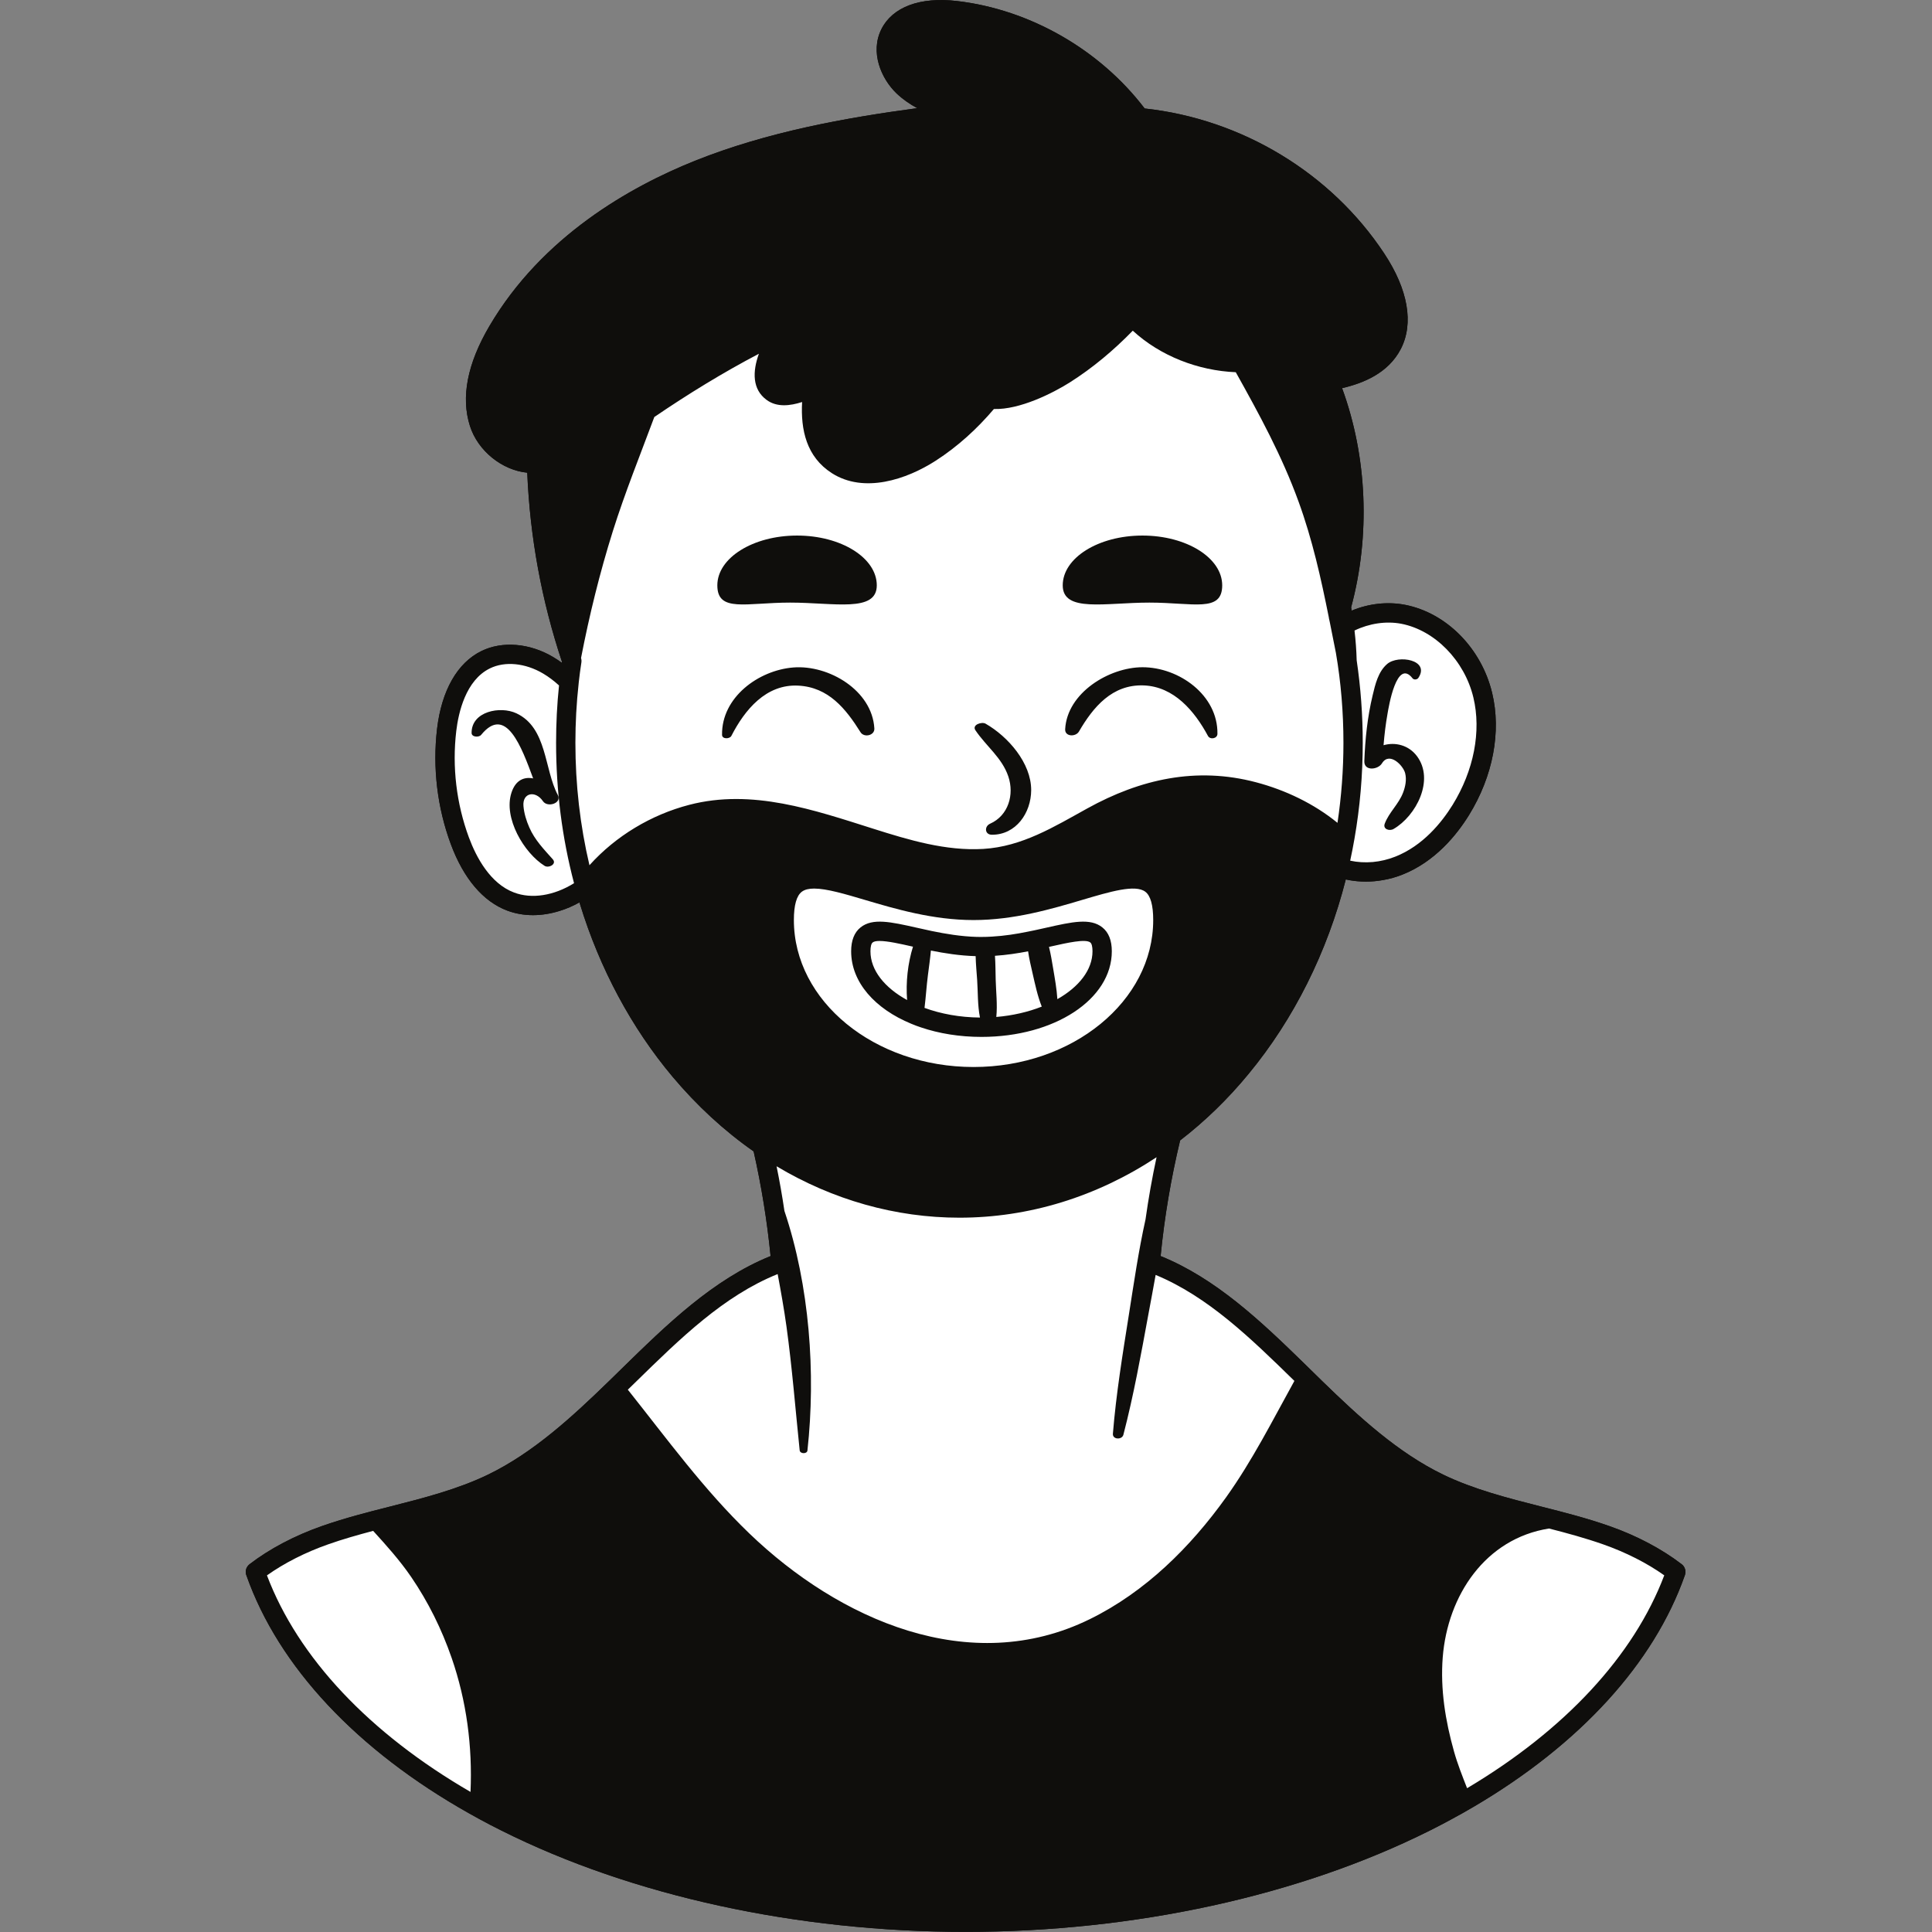 <?xml version="1.0" encoding="UTF-8"?>
<svg xmlns="http://www.w3.org/2000/svg" xmlns:xlink="http://www.w3.org/1999/xlink" width="810pt" height="810pt" viewBox="0 0 810 810" version="1.2">
<rect x="0" y="0" width="810" height="810" fill="#808080" stroke="none"/>
<defs>
<clipPath id="clip1">
  <path d="M 103.031 0.008 L 706.605 0.008 L 706.605 809.945 L 103.031 809.945 Z M 103.031 0.008 "/>
</clipPath>
</defs>
<g id="surface1">
<g clip-path="url(#clip1)" clip-rule="nonzero">
<path style=" stroke:none;fill-rule:nonzero;fill:rgb(5.879%,5.489%,4.709%);fill-opacity:1;" d="M 706.605 658.543 C 706.605 658.461 706.59 658.379 706.574 658.301 C 706.543 658.137 706.508 657.957 706.445 657.797 C 706.395 657.617 706.332 657.441 706.234 657.262 C 706.234 657.246 706.219 657.23 706.219 657.215 C 706.137 657.035 706.023 656.875 705.91 656.711 C 705.91 656.695 705.91 656.695 705.895 656.68 C 705.812 656.551 705.73 656.438 705.637 656.34 C 705.57 656.258 705.504 656.191 705.426 656.129 C 705.277 655.965 705.102 655.82 704.922 655.707 C 696.551 649.309 686.141 643.816 674.793 639.832 C 665.371 636.512 655.574 634.016 646.086 631.617 C 632.227 628.086 617.867 624.441 604.98 618.203 C 586.117 609.051 569.945 594.195 554.465 579.148 C 552.668 577.383 550.887 575.633 549.105 573.898 C 548.328 573.152 547.57 572.391 546.793 571.629 C 528.625 553.906 509.75 535.977 486.598 526.613 C 488.199 510.281 490.969 493.984 494.773 478.125 C 505.184 470.105 514.848 460.727 523.477 450.23 C 542.453 427.273 556.488 399.168 564.23 368.711 C 566.352 369.184 568.535 369.473 570.738 369.57 C 571.367 369.605 571.984 369.621 572.617 369.621 C 574.98 369.621 577.375 369.41 579.738 368.988 C 582.523 368.52 585.277 367.758 587.93 366.703 C 601.613 361.293 610.68 350.148 615.875 341.742 C 625.945 325.441 629.492 306.781 625.59 290.531 C 621.105 271.789 606.422 256.934 589.047 253.566 C 581.684 252.156 573.828 253.047 566.691 256.012 C 566.625 255.559 566.543 255.105 566.465 254.652 C 574.59 224.504 573.23 191.535 562.676 162.734 C 571.594 160.664 582.039 156.461 587.301 146.305 C 592.82 135.598 590.359 121.379 580.34 106.262 C 558.027 72.5 520.598 49.883 479.91 45.48 C 461.082 20.789 431.809 4.008 401.273 0.43 C 385.746 -1.402 374.188 2.906 369.523 12.238 C 364.699 21.875 369.41 32.926 375.84 39.113 C 378.492 41.637 381.457 43.664 384.547 45.348 C 354.676 49.367 321.875 55.211 291.438 67.383 C 264.309 78.234 227.301 99.066 205.164 136.75 C 195.918 152.492 193.188 166.57 197.023 178.594 C 200.371 189.105 210.59 197.172 221.051 198.18 C 222.184 225.168 227.07 251.816 235.602 277.441 C 235.57 277.574 235.555 277.719 235.539 277.863 C 234.324 276.988 233.109 276.18 231.863 275.434 C 222.051 269.617 210.539 268.664 201.828 272.957 C 191.742 277.898 185.152 289.465 183.242 305.551 C 181.332 321.812 183.309 338.531 189.004 353.906 C 194.348 368.324 202.527 377.961 212.645 381.77 C 216.047 383.051 219.703 383.68 223.461 383.68 C 227.102 383.68 230.848 383.082 234.551 381.93 C 237.387 381.074 240.199 379.859 242.938 378.336 C 243 378.578 243.086 378.82 243.168 379.062 C 251.406 405.988 264.746 430.887 281.918 451.348 C 292.117 463.496 303.566 474.059 315.965 482.727 C 319.223 497.145 321.617 511.887 323.074 526.609 C 298.934 536.379 279.441 555.445 260.57 573.898 L 258.145 576.281 C 257.25 577.156 256.328 578.047 255.418 578.938 C 239.879 594.051 223.637 609.004 204.695 618.203 C 191.805 624.441 177.465 628.086 163.586 631.617 C 161.148 632.234 158.699 632.863 156.219 633.496 C 154.266 634.016 152.305 634.535 150.344 635.066 C 145.164 636.492 139.984 638.051 134.902 639.832 C 123.465 643.848 112.992 649.371 104.605 655.82 C 104.43 655.965 104.254 656.129 104.09 656.305 C 103.973 656.418 103.859 656.551 103.785 656.695 C 103.766 656.711 103.766 656.711 103.766 656.727 C 103.391 657.23 103.164 657.812 103.082 658.41 C 103.02 658.719 103.02 659.043 103.051 659.367 C 103.051 659.594 103.082 659.82 103.164 660.047 C 103.184 660.145 103.215 660.258 103.266 660.371 C 103.277 660.422 103.297 660.484 103.328 660.535 C 116.812 698.797 149.699 733.805 196.629 760.242 C 199.496 761.863 202.43 763.453 205.391 765.008 C 207.039 765.863 208.711 766.707 210.391 767.551 C 265.078 794.879 334.148 809.945 404.836 809.945 C 475.539 809.945 544.594 794.879 599.301 767.551 C 602.328 766.027 605.324 764.488 608.254 762.883 C 611.59 761.102 614.824 759.273 618.016 757.391 C 662.344 731.293 693.398 697.387 706.383 660.453 C 706.398 660.422 706.398 660.387 706.414 660.355 C 706.445 660.258 706.48 660.18 706.496 660.082 C 706.641 659.562 706.672 659.043 706.609 658.543 "/>
<path style=" stroke:none;fill-rule:nonzero;fill:rgb(5.879%,5.489%,4.709%);fill-opacity:1;" d="M 216.496 299.055 C 209.73 295.879 197.648 298.242 197.719 307.285 C 197.719 309.098 200.812 309.227 201.715 308.109 C 212.176 295.23 218.766 313.488 223.523 326.352 C 219.754 325.605 216.156 327.016 214.43 332.344 C 210.977 342.891 219.672 357.617 228.348 363.027 C 230.031 364.062 233.547 362.312 231.766 360.273 C 228.027 356.062 224.219 352.188 221.926 346.926 C 220.691 344.137 219.723 341.012 219.465 337.98 C 218.957 332.297 224.508 331.273 227.641 335.91 C 229.531 338.711 235.695 336.766 233.867 333.316 C 228.09 322.43 229.469 305.145 216.496 299.055 Z M 300.746 245.418 C 300.746 256.934 312.809 252.641 331.266 252.641 C 349.738 252.641 367.598 256.934 367.598 245.418 C 367.598 233.883 352.637 224.535 334.18 224.535 C 315.707 224.535 300.746 233.883 300.746 245.418 Z M 332.609 279.84 C 317.957 281.008 302.465 292.41 302.723 308.109 C 302.754 309.973 305.945 309.859 306.625 308.531 C 312.227 297.613 321.148 286.742 334.684 287.453 C 347.344 288.102 354.582 297.094 360.781 306.992 C 362.254 309.355 366.738 308.402 366.578 305.422 C 365.656 289.398 347.41 278.66 332.609 279.84 Z M 408.949 306.164 C 413.418 312.824 420.086 317.652 422.742 325.523 C 425.316 333.137 422.773 341.934 415.117 345.336 C 412.621 346.438 412.801 349.953 415.844 349.969 C 425.949 350.02 432.293 340.832 432.328 331.293 C 432.359 319.871 422.613 308.789 413.191 303.395 C 411.637 302.504 407.395 303.832 408.949 306.164 Z M 382.77 396.898 C 382.621 396.867 382.477 396.836 382.348 396.805 C 377.473 395.703 372.133 394.504 368.762 394.504 C 367.438 394.504 366.414 394.68 365.867 395.133 C 365.266 395.605 364.941 396.918 364.941 398.828 C 364.941 406.816 370.934 414.137 380.309 419.273 C 379.723 411.805 380.598 403.898 382.77 396.898 Z M 410.859 426.609 C 409.82 421.477 410.016 415.676 409.676 410.863 C 409.449 407.594 409.125 404.223 409.043 400.871 C 402.359 400.676 396.012 399.672 390.281 398.52 C 389.973 401.953 389.473 405.371 389.035 408.824 C 388.449 413.359 388.176 417.992 387.609 422.562 C 394.457 425.07 402.422 426.547 410.859 426.609 Z M 436.762 422.027 C 434.98 417.539 433.977 412.727 432.91 408.062 C 432.215 405.016 431.469 401.938 431.031 398.844 C 426.691 399.688 422.031 400.398 417.141 400.723 C 417.383 404.078 417.352 407.48 417.449 410.801 C 417.578 415.691 418.227 421.23 417.707 426.367 C 424.605 425.785 431.098 424.262 436.762 422.027 Z M 458.035 398.828 C 458.035 396.918 457.711 395.605 457.113 395.133 C 455.121 393.531 447.414 395.281 440.633 396.805 C 440.371 396.867 440.066 396.934 439.789 396.996 C 440.551 399.961 441.02 403.039 441.539 406.035 C 442.25 410.281 443.043 414.59 443.305 418.898 C 452.32 413.812 458.035 406.637 458.035 398.828 Z M 462.164 388.816 C 464.805 390.906 466.133 394.277 466.133 398.828 C 466.133 418.949 442.121 434.727 411.488 434.727 C 402.293 434.727 393.695 433.301 386.168 430.758 C 384.758 430.305 383.398 429.785 382.09 429.234 C 366.805 422.949 356.848 411.789 356.848 398.828 C 356.848 394.277 358.176 390.906 360.797 388.816 C 365.832 384.781 373.508 386.516 384.129 388.898 C 384.711 389.027 385.293 389.156 385.895 389.285 C 387.43 389.645 389 389.984 390.605 390.324 C 396.48 391.539 402.812 392.605 409.531 392.801 C 410.18 392.801 410.824 392.816 411.488 392.816 C 412.98 392.816 414.469 392.77 415.926 392.672 C 421.121 392.379 426.094 391.586 430.773 390.633 C 432.844 390.242 434.852 389.789 436.812 389.352 C 437.492 389.207 438.172 389.043 438.852 388.898 C 449.457 386.516 457.129 384.781 462.164 388.816 Z M 445.555 245.418 C 445.555 256.934 463.41 252.641 481.887 252.641 C 500.344 252.641 512.418 256.934 512.418 245.418 C 512.418 233.883 497.445 224.535 478.969 224.535 C 460.516 224.535 445.555 233.883 445.555 245.418 Z M 446.574 305.711 C 446.41 308.938 451.012 309 452.355 306.699 C 458.328 296.43 466.277 286.902 479.426 287.359 C 492.215 287.812 500.859 298.148 506.445 308.547 C 507.367 310.23 510.395 309.664 510.414 307.672 C 510.656 291.406 494.27 279.727 478.988 279.742 C 465 279.762 447.398 290.469 446.574 305.711 Z M 477.367 53.352 C 477.336 53.352 477.305 53.352 477.27 53.34 C 477.109 53.32 476.965 53.301 476.816 53.258 C 476.656 53.227 476.512 53.176 476.363 53.125 C 476.219 53.082 476.09 53.012 475.961 52.949 C 475.699 52.832 475.457 52.676 475.246 52.512 C 475.184 52.445 475.086 52.379 475.004 52.301 C 474.793 52.125 474.617 51.91 474.453 51.699 C 456.969 28.016 429.266 11.848 400.316 8.461 C 395.914 7.941 381.215 6.957 376.762 15.852 C 373.895 21.586 376.957 28.938 381.441 33.266 C 386.816 38.418 394.586 41.191 401.434 43.633 C 403.199 44.246 404.301 46.012 404.105 47.879 C 403.895 49.758 402.438 51.234 400.578 51.461 C 367.438 55.523 329.18 61.035 294.449 74.91 C 268.48 85.285 233.125 105.16 212.148 140.848 C 204.113 154.52 201.621 166.395 204.727 176.129 C 207.332 184.312 216.516 190.824 224.414 190.129 C 224.547 190.109 224.695 190.094 224.82 190.094 C 225.402 190.078 225.973 190.191 226.469 190.402 C 226.582 190.453 226.719 190.5 226.832 190.566 C 227.07 190.695 227.312 190.855 227.527 191.035 C 227.602 191.098 227.684 191.164 227.746 191.246 C 227.934 191.406 228.109 191.602 228.254 191.812 C 228.398 192.023 228.527 192.25 228.625 192.492 C 228.691 192.605 228.742 192.719 228.773 192.848 C 228.816 192.977 228.855 193.109 228.887 193.254 C 228.918 193.367 228.93 193.496 228.949 193.625 C 228.961 193.758 228.98 193.887 228.98 194.031 L 228.98 194.16 C 229.645 216.598 232.98 238.809 238.871 260.387 C 243.504 234.156 250.754 207.719 261.766 183.582 C 263.902 178.902 266.164 174.301 268.609 169.812 C 271.426 167.625 274.309 165.535 277.238 163.496 C 291.566 153.551 307.16 145.191 322.992 138.609 C 326.133 133.559 329.809 129.219 332.594 126.75 C 334.406 125.148 338.551 126.688 336.414 129.086 C 334.668 131.027 333.078 133.074 331.734 135.227 C 330.051 137.816 328.676 140.559 327.656 143.5 C 327.477 143.926 327.332 144.352 327.203 144.766 C 326.379 147.363 325.762 149.98 325.551 152.711 C 325.211 157.051 324.984 158.184 328.934 160.012 C 331.316 161.113 334.195 160.887 337.273 159.832 C 337.824 156.355 338.551 152.969 339.281 149.773 C 339.832 147.391 344.363 147.539 344.008 150.227 C 343.734 152.336 343.457 154.617 343.246 157.02 C 343.004 159.883 342.859 162.895 342.906 165.926 C 343.086 179.113 346.824 192.523 361.703 194.422 C 375.645 196.203 389.277 186.047 398.926 177.137 C 401.922 174.383 404.723 171.465 407.359 168.418 C 404.918 166.441 403.086 163.414 402.195 159.023 C 401.777 156.906 405.676 156.27 406.453 158.051 C 407.637 160.758 409.238 162.637 411.133 163.852 C 414.078 165.715 417.738 165.988 421.723 165.211 C 434.465 162.766 450.523 149.758 456.938 144.203 C 461.195 140.488 465.242 136.586 469.16 132.535 C 468.352 131.535 467.574 130.496 466.828 129.441 C 465.129 127.012 469.871 125.961 471.359 127.195 C 471.91 127.645 472.461 128.082 472.996 128.535 C 475.23 130.301 477.48 131.953 479.766 133.488 C 490.191 140.539 501.184 145.141 513.164 147.184 C 515.172 147.539 517.195 147.809 519.254 147.996 C 521.375 150.57 523.43 153.223 525.387 155.961 C 536.934 171.934 545.852 190.387 552.863 208.336 C 556.312 217.148 559.5 226.316 562.109 235.68 C 565.75 210.492 562.805 184.297 553.445 161.246 C 553.43 161.215 553.414 161.176 553.414 161.145 C 553.316 160.902 553.25 160.664 553.219 160.434 C 553.137 159.98 553.121 159.543 553.203 159.105 C 553.234 158.93 553.27 158.766 553.332 158.598 C 553.316 158.59 553.316 158.57 553.332 158.555 C 553.383 158.379 553.445 158.195 553.543 158.02 C 553.609 157.84 553.707 157.664 553.836 157.5 C 553.934 157.32 554.062 157.164 554.191 157.031 C 554.578 156.574 555.098 156.223 555.68 155.98 C 555.777 155.93 555.875 155.898 555.973 155.879 C 556.148 155.816 556.312 155.766 556.488 155.734 C 569.117 153.5 576.629 149.324 580.113 142.586 C 585.68 131.824 578.41 118.008 573.586 110.734 C 552.605 78.98 515.738 56.996 477.367 53.352 Z M 575.465 291.617 C 573.312 300.625 572.34 309.859 572 319.109 C 571.84 323.402 577.73 322.77 579.398 320.031 C 582.492 314.977 588.289 320.891 589.113 324.148 C 589.809 326.902 589.211 329.785 588.238 332.328 C 586.41 337.156 582.363 340.543 580.566 345.305 C 579.676 347.637 582.523 348.559 584.258 347.555 C 593.711 342.082 601.547 327.016 594.066 317.02 C 590.602 312.387 584.984 311.027 580.062 312.434 C 580.418 308.027 580.938 303.656 581.715 299.281 C 582.199 296.527 585.52 275.793 592.223 284.395 C 592.805 285.137 594.18 284.961 594.668 284.199 C 599.652 276.684 586.23 274.348 581.551 278.398 C 577.781 281.656 576.566 286.984 575.465 291.617 Z M 550.824 586.891 C 540.074 608.953 526.199 630.242 510.559 648.109 C 493.59 667.5 472.43 683.637 447.871 692.027 C 423.016 700.516 396.238 698.977 371.645 690.375 C 322.395 673.121 286.113 630.191 259.648 586.113 C 244.07 601.211 227.703 616.051 208.227 625.496 C 194.609 632.105 179.84 635.848 165.578 639.477 C 165.227 639.57 164.852 639.652 164.5 639.75 C 180.391 653.438 192.098 673.656 199.176 692.367 C 206.93 712.891 209.863 735.039 206.867 756.617 C 209.211 757.879 211.598 759.109 214.004 760.309 C 267.605 787.086 335.379 801.844 404.84 801.844 C 474.312 801.844 542.086 787.086 595.691 760.309 C 598.898 758.703 602.039 757.07 605.129 755.383 C 601.762 746.426 599.449 736.934 597.617 728.477 C 594.379 713.523 593.715 697.844 597.344 682.906 C 602.297 662.414 617.68 643.332 638.047 637.918 C 625.707 634.727 613.16 631.18 601.473 625.496 C 582.316 616.211 566.16 601.715 550.828 586.891 Z M 197.258 751.27 C 198.102 732.234 195.621 713.184 189.328 695.023 C 185.168 683.02 179.547 671.633 172.375 661.133 C 167.598 654.168 162.047 647.98 156.441 641.824 C 150.078 643.508 143.699 645.309 137.562 647.477 C 128.016 650.832 119.203 655.316 111.918 660.484 C 124.984 694.977 154.887 726.695 197.258 751.27 Z M 240.664 370.285 C 235.66 351.312 233.137 331.52 233.137 311.445 C 233.137 303.332 233.543 295.23 234.363 287.375 C 232.184 285.383 229.996 283.746 227.73 282.402 C 220.25 277.961 211.684 277.121 205.387 280.23 C 195.215 285.203 192.195 298.828 191.285 306.504 C 189.508 321.508 191.352 336.93 196.578 351.086 C 199.719 359.559 205.562 370.445 215.508 374.188 C 222.938 377.008 232.234 375.531 240.664 370.285 Z M 514.039 627.762 C 525.078 612.309 533.547 595.461 542.68 578.953 C 524.074 560.762 506.395 543.605 484.508 534.516 C 483.52 540.09 482.465 545.664 481.43 551.219 C 478.336 568.051 475.293 584.945 470.988 601.52 C 470.422 603.754 466.375 603.594 466.582 601.082 C 467.945 584.363 470.664 567.742 473.285 551.188 C 475.391 537.84 477.332 524.426 480.266 511.238 C 481.496 502.488 483.031 493.773 484.895 485.172 C 459.719 501.793 431.336 510.523 402.227 510.523 C 375.496 510.523 349.203 503.09 325.582 488.965 C 326.844 495.152 327.945 501.406 328.867 507.676 C 339.41 539.004 342.082 575.695 338.52 608.145 C 338.34 609.652 335.426 609.586 335.266 608.062 C 333.469 590.715 332.105 573.363 329.727 556.094 C 328.707 548.742 327.395 541.449 326.035 534.16 C 303.449 543.266 285.348 560.988 266.23 579.699 C 265.227 580.688 264.223 581.656 263.219 582.629 C 279.617 603.234 295.062 624.539 314.152 642.895 C 351.68 679.004 406.633 703.578 456.965 678.809 C 480.23 667.371 499.062 648.676 514.039 627.762 Z M 557.348 362.75 C 557.832 360.676 558.285 358.605 558.707 356.516 C 543.227 342.422 523.559 333.543 501.961 333.801 C 475.617 334.109 456.871 351.41 433.246 360.109 C 410.418 368.504 386.961 363.156 364.617 355.98 C 340.832 348.352 315.902 338.176 290.594 344.332 C 273.871 348.398 259.793 358.02 249.184 370.852 C 249.199 370.883 249.199 370.914 249.219 370.949 C 256.973 399.055 270.422 425.055 288.102 446.133 C 298.203 458.168 309.555 468.535 321.859 476.961 C 321.938 477.008 322.004 477.055 322.086 477.121 C 346.355 493.676 374.039 502.426 402.227 502.426 C 432.957 502.426 462.844 492.121 488.668 472.602 C 488.684 472.586 488.715 472.57 488.73 472.555 C 499.062 464.73 508.66 455.477 517.227 445.062 C 536.266 422.043 550.125 393.578 557.348 362.75 Z M 560.746 344.98 C 562.398 333.949 563.238 322.738 563.238 311.445 C 563.238 298.715 562.203 286.078 560.082 273.734 C 559.223 269.441 558.383 265.148 557.523 260.871 C 557.445 260.5 557.363 260.125 557.281 259.77 C 557.25 259.672 557.234 259.559 557.199 259.461 C 557.152 259.25 557.121 259.023 557.105 258.797 C 553.816 242.418 550.223 226.203 544.41 210.262 C 537.434 191.051 527.93 173.652 518.102 156.055 C 502.332 155.398 486.48 149.273 474.922 138.641 C 466.906 146.855 458.148 154.246 448.465 160.363 C 441.344 164.855 427.516 171.82 416.703 171.48 C 409.609 179.809 401.547 187.195 392.32 193.141 C 380.031 201.062 362.223 206.992 348.75 198.371 C 338.066 191.52 335.652 180.148 336.285 168.551 C 331.234 170.168 325.711 170.848 321.391 167.656 C 315.352 163.219 315.465 155.785 318.168 148.316 C 302.949 156.301 288.492 165.195 274.324 174.836 C 268.398 190.742 262.043 206.473 256.938 222.672 C 251.449 240.152 247.082 257.922 243.602 275.887 C 243.789 276.473 243.844 277.086 243.746 277.734 C 243.324 280.473 242.949 283.293 242.645 286.062 C 242.645 286.238 242.629 286.402 242.594 286.582 L 242.594 286.598 C 241.691 294.711 241.234 303.055 241.234 311.445 C 241.234 328.91 243.211 346.129 247.129 362.75 C 258.152 350.488 273.043 341.562 288.977 337.43 C 315.383 330.562 341.238 339.57 366.27 347.492 C 381.035 352.172 396.562 356.84 412.234 355.914 C 428.473 354.961 441.992 346.602 455.848 338.938 C 478.078 326.641 501.57 321.359 526.586 327.969 C 538.922 331.227 550.871 336.93 560.746 344.98 Z M 580.109 142.582 C 585.68 131.824 578.41 118.004 573.586 110.73 C 552.602 78.977 515.738 56.996 477.367 53.348 C 477.332 53.348 477.301 53.348 477.27 53.336 C 477.105 53.316 476.961 53.297 476.816 53.254 C 476.652 53.223 476.508 53.172 476.363 53.121 C 476.215 53.078 476.086 53.008 475.957 52.945 C 475.699 52.828 475.457 52.672 475.246 52.508 C 475.18 52.445 475.082 52.375 475.004 52.297 C 474.793 52.121 474.613 51.906 474.453 51.695 C 456.965 28.012 429.266 11.844 400.316 8.457 C 395.914 7.938 381.211 6.953 376.762 15.848 C 373.895 21.582 376.953 28.934 381.438 33.266 C 386.812 38.414 394.586 41.188 401.434 43.629 C 403.199 44.242 404.301 46.008 404.105 47.875 C 403.895 49.754 402.438 51.23 400.574 51.457 C 367.434 55.52 329.176 61.031 294.449 74.91 C 268.48 85.281 233.121 105.156 212.145 140.848 C 204.113 154.516 201.621 166.391 204.727 176.129 C 207.332 184.309 216.516 190.82 224.414 190.125 C 224.547 190.109 224.691 190.09 224.82 190.09 C 225.398 190.074 225.969 190.188 226.469 190.398 C 226.582 190.449 226.715 190.496 226.828 190.562 C 227.07 190.691 227.309 190.852 227.527 191.031 C 227.602 191.098 227.684 191.16 227.746 191.242 C 227.93 191.402 228.105 191.598 228.254 191.809 C 228.398 192.02 228.523 192.246 228.625 192.488 C 228.688 192.602 228.738 192.715 228.77 192.844 C 228.816 192.977 228.852 193.105 228.883 193.25 C 228.918 193.363 228.93 193.492 228.945 193.625 C 228.961 193.754 228.98 193.883 228.98 194.027 L 228.98 194.156 C 229.645 216.594 232.977 238.805 238.871 260.383 C 243.5 234.156 250.754 207.719 261.766 183.578 C 263.902 178.898 266.164 174.297 268.609 169.809 C 271.426 167.621 274.309 165.531 277.238 163.492 C 291.566 153.547 307.156 145.188 322.992 138.605 C 326.133 133.555 329.809 129.215 332.594 126.746 C 334.406 125.148 338.551 126.684 336.414 129.082 C 334.664 131.027 333.078 133.07 331.734 135.223 C 330.051 137.816 328.676 140.555 327.656 143.496 C 327.477 143.922 327.332 144.348 327.203 144.762 C 326.375 147.359 325.762 149.977 325.551 152.707 C 325.211 157.047 324.984 158.18 328.934 160.008 C 331.312 161.109 334.195 160.883 337.273 159.832 C 337.82 156.352 338.551 152.965 339.277 149.77 C 339.828 147.391 344.363 147.535 344.008 150.223 C 343.73 152.332 343.457 154.617 343.246 157.016 C 343.004 159.879 342.855 162.891 342.906 165.922 C 343.082 179.109 346.824 192.523 361.703 194.418 C 375.645 196.199 389.273 186.043 398.926 177.133 C 401.918 174.379 404.719 171.461 407.359 168.418 C 404.914 166.441 403.086 163.41 402.195 159.02 C 401.773 156.902 405.676 156.27 406.453 158.047 C 407.633 160.754 409.238 162.633 411.133 163.848 C 414.078 165.711 417.738 165.988 421.719 165.207 C 434.461 162.762 450.523 149.758 456.934 144.199 C 461.191 140.488 465.238 136.582 469.156 132.531 C 468.348 131.531 467.57 130.496 466.828 129.438 C 465.125 127.008 469.871 125.957 471.359 127.191 C 471.91 127.641 472.461 128.078 472.996 128.531 C 475.23 130.297 477.48 131.949 479.762 133.488 C 490.188 140.535 501.184 145.137 513.164 147.184 C 515.172 147.535 517.195 147.809 519.25 147.992 C 521.371 150.566 523.426 153.219 525.387 155.957 C 536.93 171.934 545.852 190.383 552.863 208.332 C 556.309 217.145 559.5 226.312 562.105 235.676 C 565.75 210.488 562.801 184.293 553.445 161.242 C 553.43 161.211 553.41 161.172 553.41 161.141 C 553.316 160.898 553.25 160.66 553.219 160.43 C 553.137 159.977 553.121 159.539 553.203 159.102 C 553.234 158.926 553.266 158.762 553.332 158.598 C 553.316 158.586 553.316 158.566 553.332 158.551 C 553.379 158.375 553.445 158.191 553.543 158.016 C 553.605 157.84 553.703 157.66 553.832 157.496 C 553.93 157.316 554.059 157.16 554.188 157.027 C 554.578 156.57 555.098 156.219 555.68 155.977 C 555.777 155.926 555.871 155.895 555.969 155.875 C 556.148 155.812 556.309 155.762 556.488 155.73 C 569.117 153.496 576.629 149.32 580.109 142.582 Z M 608.992 337.48 C 617.93 323.012 621.105 306.586 617.719 292.43 C 614.012 276.957 601.594 264.258 587.508 261.52 C 581.145 260.305 574.07 261.355 567.887 264.355 C 568.371 268.516 568.68 272.68 568.793 276.828 C 570.477 288.184 571.336 299.781 571.336 311.445 C 571.336 324.988 570.168 338.453 567.871 351.621 C 567.336 354.715 566.738 357.793 566.074 360.84 C 569.117 361.504 572.324 361.684 575.559 361.406 C 578.719 361.113 581.906 360.371 584.969 359.156 C 596.574 354.57 604.426 344.836 608.992 337.48 Z M 638.039 637.918 C 625.703 634.727 613.152 631.18 601.465 625.496 C 582.312 616.211 566.152 601.715 550.82 586.891 C 540.07 608.953 526.195 630.242 510.555 648.109 C 493.59 667.5 472.43 683.637 447.867 692.027 C 423.016 700.516 396.238 698.977 371.645 690.375 C 322.395 673.121 286.109 630.191 259.645 586.113 C 244.07 601.211 227.703 616.051 208.223 625.496 C 194.605 632.105 179.84 635.848 165.578 639.477 C 165.223 639.57 164.852 639.652 164.496 639.75 C 180.391 653.438 192.098 673.656 199.172 692.367 C 206.926 712.891 209.859 735.039 206.863 756.617 C 209.211 757.879 211.594 759.109 214.004 760.309 C 267.605 787.086 335.379 801.844 404.84 801.844 C 474.312 801.844 542.082 787.086 595.691 760.309 C 598.895 758.703 602.035 757.07 605.129 755.383 C 601.762 746.426 599.445 736.934 597.617 728.477 C 594.379 713.523 593.715 697.844 597.34 682.906 C 602.297 662.414 617.676 643.332 638.043 637.918 Z M 697.75 660.469 C 690.465 655.301 681.656 650.832 672.121 647.477 C 664.754 644.887 657.047 642.781 649.438 640.836 C 622.789 645.031 606.906 668.844 604.863 694.879 C 603.828 708.227 605.98 721.461 609.594 734.293 C 611.035 739.445 613.074 744.578 615.082 749.715 C 656.043 725.352 684.957 694.23 697.75 660.469 Z M 706.605 658.543 C 706.668 659.043 706.637 659.562 706.492 660.082 C 706.477 660.18 706.441 660.258 706.41 660.355 C 706.395 660.391 706.395 660.422 706.379 660.453 C 693.395 697.391 662.34 731.297 618.012 757.395 C 614.82 759.273 611.582 761.102 608.25 762.883 C 605.316 764.488 602.324 766.027 599.297 767.551 C 544.59 794.879 475.535 809.945 404.832 809.945 C 334.148 809.945 265.078 794.879 210.387 767.551 C 208.711 766.707 207.039 765.867 205.391 765.008 C 202.43 763.453 199.496 761.863 196.629 760.242 C 149.699 733.805 116.812 698.797 103.328 660.535 C 103.297 660.484 103.277 660.422 103.266 660.371 C 103.215 660.258 103.184 660.145 103.164 660.047 C 103.082 659.82 103.051 659.594 103.051 659.367 C 103.02 659.043 103.02 658.719 103.082 658.414 C 103.164 657.812 103.391 657.23 103.766 656.727 C 103.766 656.711 103.766 656.711 103.781 656.695 C 103.859 656.551 103.973 656.418 104.086 656.305 C 104.25 656.129 104.43 655.965 104.605 655.82 C 112.992 649.375 123.465 643.848 134.898 639.832 C 139.984 638.051 145.16 636.496 150.344 635.07 C 152.305 634.535 154.266 634.016 156.219 633.496 C 158.695 632.867 161.145 632.234 163.586 631.617 C 177.461 628.086 191.805 624.441 204.695 618.203 C 223.633 609.004 239.875 594.051 255.414 578.938 C 256.324 578.047 257.25 577.156 258.141 576.281 L 260.57 573.898 C 279.438 555.445 298.934 536.379 323.07 526.613 C 321.613 511.887 319.219 497.145 315.965 482.727 C 303.562 474.059 292.117 463.496 281.918 451.348 C 264.742 430.887 251.406 405.988 243.164 379.066 C 243.082 378.82 243 378.578 242.938 378.336 C 240.199 379.859 237.383 381.074 234.551 381.934 C 230.836 383.082 227.102 383.68 223.457 383.68 C 219.699 383.68 216.047 383.051 212.645 381.77 C 202.523 377.961 194.348 368.324 189.004 353.906 C 183.305 338.531 181.332 321.816 183.242 305.551 C 185.152 289.465 191.742 277.898 201.828 272.957 C 210.535 268.664 222.047 269.617 231.863 275.434 C 233.109 276.18 234.324 276.988 235.539 277.863 C 235.551 277.719 235.57 277.574 235.602 277.445 C 227.07 251.816 222.18 225.168 221.051 198.18 C 210.59 197.176 200.367 189.105 197.023 178.594 C 193.184 166.574 195.914 152.492 205.16 136.75 C 227.297 99.066 264.305 78.234 291.438 67.383 C 321.875 55.211 354.676 49.367 384.547 45.348 C 381.453 43.664 378.492 41.641 375.836 39.113 C 369.41 32.926 364.699 21.875 369.523 12.238 C 374.184 2.906 385.746 -1.402 401.27 0.43 C 431.805 4.008 461.078 20.789 479.906 45.48 C 520.594 49.883 558.027 72.5 580.336 106.262 C 590.359 121.379 592.82 135.598 587.297 146.305 C 582.035 156.461 571.594 160.664 562.672 162.734 C 573.227 191.535 574.59 224.504 566.461 254.648 C 566.543 255.105 566.621 255.559 566.688 256.012 C 573.828 253.047 581.68 252.156 589.047 253.566 C 606.418 256.934 621.102 271.789 625.59 290.531 C 629.488 306.781 625.945 325.441 615.875 341.738 C 610.676 350.148 601.609 361.293 587.93 366.703 C 585.273 367.758 582.523 368.52 579.738 368.988 C 577.375 369.41 574.977 369.621 572.613 369.621 C 571.98 369.621 571.367 369.602 570.734 369.57 C 568.535 369.473 566.348 369.184 564.227 368.711 C 556.488 399.168 542.449 427.273 523.477 450.23 C 514.848 460.727 505.18 470.105 494.77 478.125 C 490.965 493.984 488.195 510.281 486.594 526.609 C 509.746 535.973 528.625 553.906 546.789 571.629 C 547.566 572.391 548.328 573.152 549.105 573.898 C 550.887 575.633 552.668 577.383 554.465 579.148 C 569.941 594.195 586.117 609.051 604.977 618.203 C 617.863 624.441 632.227 628.086 646.086 631.617 C 655.574 634.016 665.367 636.512 674.789 639.832 C 686.141 643.816 696.551 649.309 704.922 655.707 C 705.098 655.82 705.277 655.965 705.422 656.129 C 705.504 656.191 705.566 656.258 705.633 656.34 C 705.73 656.438 705.812 656.551 705.891 656.68 C 705.906 656.695 705.906 656.695 705.906 656.711 C 706.02 656.875 706.133 657.035 706.215 657.215 C 706.215 657.23 706.23 657.246 706.23 657.262 C 706.328 657.441 706.395 657.617 706.441 657.797 C 706.508 657.957 706.539 658.137 706.57 658.297 C 706.59 658.379 706.605 658.461 706.605 658.543 Z M 491.582 385.738 C 491.582 376.684 489.43 370.672 484.992 367.352 C 477.543 361.797 465.969 365.215 451.332 369.555 C 439.156 373.152 423.988 377.641 408.168 377.641 C 392.336 377.641 377.18 373.152 365.004 369.555 C 350.352 365.215 338.793 361.777 331.348 367.352 C 326.91 370.672 324.742 376.684 324.742 385.738 C 324.742 424.18 362.172 455.445 408.168 455.445 C 454.164 455.445 491.582 424.18 491.582 385.738 Z M 558.707 356.516 C 558.285 358.605 557.832 360.676 557.348 362.75 C 550.125 393.578 536.266 422.043 517.227 445.062 C 508.664 455.477 499.062 464.73 488.73 472.555 C 488.715 472.57 488.684 472.586 488.668 472.602 C 462.844 492.121 432.957 502.426 402.227 502.426 C 374.039 502.426 346.355 493.676 322.086 477.121 C 322.004 477.055 321.938 477.008 321.859 476.961 C 309.555 468.535 298.203 458.168 288.102 446.133 C 270.422 425.055 256.973 399.055 249.219 370.949 C 249.199 370.914 249.199 370.883 249.184 370.852 C 259.793 358.02 273.871 348.398 290.594 344.332 C 315.902 338.176 340.832 348.352 364.617 355.98 C 386.961 363.156 410.418 368.504 433.246 360.109 C 456.871 351.41 475.617 334.109 501.961 333.801 C 523.559 333.543 543.227 342.422 558.707 356.516 Z M 483.484 385.738 C 483.484 379.5 482.367 375.5 480.152 373.848 C 475.941 370.707 465.598 373.766 453.633 377.316 C 440.938 381.074 425.168 385.738 408.168 385.738 C 391.168 385.738 375.383 381.074 362.707 377.316 C 354.238 374.805 346.582 372.535 341.336 372.535 C 339.164 372.535 337.418 372.926 336.188 373.848 C 333.969 375.5 332.836 379.5 332.836 385.738 C 332.836 419.711 366.625 447.348 408.168 447.348 C 449.695 447.348 483.484 419.711 483.484 385.738 Z M 484.992 367.352 C 489.43 370.672 491.582 376.684 491.582 385.738 C 491.582 424.18 454.164 455.445 408.168 455.445 C 362.172 455.445 324.742 424.18 324.742 385.738 C 324.742 376.684 326.91 370.672 331.348 367.352 C 338.793 361.777 350.352 365.215 365.004 369.555 C 377.18 373.152 392.336 377.641 408.168 377.641 C 423.988 377.641 439.156 373.152 451.332 369.555 C 465.969 365.215 477.543 361.797 484.992 367.352 "/>
</g>
<path style=" stroke:none;fill-rule:nonzero;fill:rgb(100%,100%,100%);fill-opacity:1;" d="M 172.379 661.133 C 167.605 654.168 162.051 647.98 156.445 641.824 C 150.086 643.508 143.703 645.309 137.57 647.477 C 128.02 650.832 119.211 655.316 111.922 660.484 C 124.988 694.977 154.891 726.695 197.266 751.27 C 198.105 732.234 195.625 713.184 189.336 695.023 C 185.172 683.02 179.551 671.633 172.379 661.133 Z M 219.465 337.98 C 219.723 341.012 220.691 344.137 221.922 346.926 C 224.219 352.188 228.027 356.062 231.766 360.273 C 233.547 362.312 230.031 364.062 228.348 363.027 C 219.672 357.617 210.977 342.891 214.43 332.344 C 216.156 327.016 219.754 325.605 223.523 326.352 C 218.766 313.488 212.176 295.23 201.715 308.109 C 200.812 309.227 197.719 309.098 197.719 307.285 C 197.648 298.242 209.73 295.879 216.496 299.055 C 229.469 305.145 228.09 322.43 233.867 333.316 C 235.695 336.766 229.531 338.711 227.641 335.91 C 224.508 331.273 218.957 332.297 219.465 337.98 Z M 234.371 287.375 C 232.188 285.383 230 283.746 227.734 282.402 C 220.254 277.961 211.691 277.121 205.391 280.23 C 195.223 285.203 192.199 298.828 191.289 306.504 C 189.512 321.508 191.359 336.93 196.582 351.086 C 199.727 359.559 205.57 370.445 215.512 374.188 C 222.941 377.008 232.238 375.531 240.668 370.285 C 235.668 351.312 233.141 331.52 233.141 311.445 C 233.141 303.332 233.547 295.23 234.371 287.375 Z M 368.762 394.504 C 367.438 394.504 366.414 394.68 365.867 395.133 C 365.266 395.605 364.941 396.918 364.941 398.828 C 364.941 406.816 370.934 414.137 380.309 419.273 C 379.723 411.805 380.598 403.898 382.77 396.898 C 382.621 396.867 382.477 396.836 382.348 396.805 C 377.473 395.703 372.133 394.504 368.762 394.504 Z M 409.043 400.867 C 402.359 400.676 396.012 399.672 390.281 398.52 C 389.973 401.953 389.473 405.371 389.035 408.824 C 388.449 413.359 388.176 417.992 387.609 422.562 C 394.457 425.07 402.422 426.547 410.859 426.609 C 409.82 421.477 410.016 415.676 409.676 410.863 C 409.449 407.594 409.125 404.223 409.043 400.871 Z M 431.031 398.844 C 426.691 399.688 422.031 400.398 417.141 400.723 C 417.383 404.078 417.352 407.48 417.449 410.801 C 417.578 415.691 418.227 421.23 417.707 426.367 C 424.605 425.785 431.098 424.262 436.762 422.027 C 434.98 417.539 433.977 412.727 432.91 408.062 C 432.215 405.016 431.469 401.938 431.031 398.844 Z M 440.633 396.805 C 440.375 396.867 440.066 396.934 439.789 396.996 C 440.551 399.961 441.02 403.039 441.539 406.035 C 442.25 410.281 443.043 414.59 443.305 418.898 C 452.32 413.812 458.035 406.637 458.035 398.828 C 458.035 396.918 457.711 395.605 457.113 395.133 C 455.121 393.531 447.414 395.281 440.633 396.805 Z M 411.488 434.727 C 402.293 434.727 393.695 433.301 386.168 430.758 C 384.758 430.305 383.398 429.785 382.09 429.234 C 366.805 422.949 356.848 411.789 356.848 398.828 C 356.848 394.277 358.176 390.906 360.797 388.816 C 365.832 384.781 373.508 386.516 384.129 388.898 C 384.711 389.027 385.293 389.156 385.895 389.285 C 387.43 389.645 389 389.984 390.605 390.324 C 396.48 391.539 402.812 392.605 409.531 392.801 C 410.18 392.801 410.824 392.816 411.488 392.816 C 412.98 392.816 414.469 392.77 415.926 392.672 C 421.121 392.379 426.094 391.586 430.773 390.633 C 432.844 390.242 434.852 389.789 436.812 389.352 C 437.492 389.207 438.172 389.043 438.852 388.898 C 449.457 386.516 457.129 384.781 462.164 388.816 C 464.805 390.906 466.133 394.277 466.133 398.828 C 466.133 418.949 442.121 434.727 411.488 434.727 Z M 453.633 377.316 C 440.941 381.074 425.172 385.738 408.172 385.738 C 391.172 385.738 375.387 381.074 362.707 377.316 C 354.242 374.805 346.582 372.535 341.336 372.535 C 339.168 372.535 337.418 372.926 336.188 373.848 C 333.969 375.5 332.836 379.5 332.836 385.738 C 332.836 419.711 366.625 447.348 408.172 447.348 C 449.699 447.348 483.488 419.711 483.488 385.738 C 483.488 379.5 482.371 375.5 480.152 373.848 C 475.941 370.707 465.598 373.766 453.633 377.316 Z M 484.508 534.516 C 483.52 540.09 482.469 545.664 481.434 551.219 C 478.34 568.051 475.297 584.945 470.988 601.52 C 470.422 603.754 466.375 603.594 466.586 601.082 C 467.945 584.363 470.664 567.742 473.289 551.188 C 475.395 537.836 477.336 524.426 480.266 511.238 C 481.496 502.488 483.035 493.773 484.895 485.172 C 459.719 501.793 431.34 510.523 402.23 510.523 C 375.5 510.523 349.207 503.09 325.582 488.965 C 326.848 495.152 327.949 501.406 328.871 507.676 C 339.41 539.004 342.082 575.695 338.52 608.145 C 338.344 609.652 335.426 609.586 335.266 608.062 C 333.469 590.715 332.109 573.363 329.73 556.094 C 328.707 548.738 327.398 541.449 326.039 534.16 C 303.453 543.266 285.352 560.988 266.23 579.699 C 265.227 580.688 264.227 581.656 263.219 582.629 C 279.621 603.234 295.066 624.539 314.152 642.895 C 351.684 679.004 406.633 703.578 456.969 678.809 C 480.234 667.371 499.062 648.676 514.039 627.762 C 525.082 612.309 533.547 595.461 542.68 578.953 C 524.078 560.762 506.398 543.605 484.508 534.516 Z M 331.266 252.641 C 312.809 252.641 300.746 256.934 300.746 245.418 C 300.746 233.883 315.707 224.535 334.18 224.535 C 352.637 224.535 367.598 233.883 367.598 245.418 C 367.598 256.934 349.738 252.641 331.266 252.641 Z M 334.684 287.453 C 321.148 286.742 312.227 297.613 306.625 308.531 C 305.945 309.859 302.754 309.973 302.723 308.109 C 302.465 292.41 317.957 281.008 332.609 279.84 C 347.41 278.66 365.656 289.398 366.578 305.422 C 366.738 308.402 362.254 309.355 360.781 306.992 C 354.582 297.094 347.344 288.102 334.684 287.453 Z M 415.844 349.969 C 412.801 349.953 412.621 346.438 415.117 345.336 C 422.773 341.934 425.316 333.137 422.742 325.523 C 420.086 317.652 413.418 312.824 408.949 306.164 C 407.395 303.832 411.637 302.504 413.191 303.395 C 422.613 308.789 432.359 319.871 432.328 331.293 C 432.293 340.832 425.949 350.02 415.844 349.969 Z M 481.887 252.641 C 463.41 252.641 445.555 256.934 445.555 245.418 C 445.555 233.883 460.516 224.535 478.973 224.535 C 497.445 224.535 512.418 233.883 512.418 245.418 C 512.418 256.934 500.344 252.641 481.887 252.641 Z M 506.445 308.547 C 500.859 298.148 492.215 287.812 479.426 287.359 C 466.277 286.902 458.328 296.43 452.355 306.699 C 451.012 309 446.41 308.938 446.574 305.711 C 447.398 290.469 465 279.762 478.988 279.742 C 494.27 279.727 510.656 291.406 510.414 307.672 C 510.395 309.664 507.367 310.23 506.445 308.547 Z M 560.086 273.734 C 559.227 269.441 558.383 265.148 557.527 260.871 C 557.445 260.5 557.363 260.125 557.285 259.77 C 557.25 259.672 557.234 259.559 557.203 259.461 C 557.152 259.25 557.121 259.023 557.105 258.797 C 553.82 242.418 550.223 226.203 544.41 210.262 C 537.434 191.051 527.93 173.652 518.102 156.055 C 502.332 155.398 486.484 149.273 474.922 138.641 C 466.91 146.855 458.148 154.246 448.469 160.363 C 441.344 164.855 427.52 171.82 416.703 171.48 C 409.613 179.809 401.547 187.195 392.32 193.141 C 380.031 201.062 362.223 206.992 348.754 198.371 C 338.066 191.52 335.656 180.148 336.285 168.551 C 331.234 170.168 325.715 170.848 321.391 167.656 C 315.352 163.219 315.465 155.785 318.168 148.316 C 302.949 156.301 288.492 165.195 274.324 174.836 C 268.398 190.742 262.047 206.473 256.941 222.672 C 251.453 240.152 247.082 257.922 243.602 275.887 C 243.793 276.473 243.844 277.086 243.75 277.734 C 243.324 280.473 242.953 283.293 242.648 286.062 C 242.648 286.238 242.629 286.402 242.598 286.578 L 242.598 286.598 C 241.695 294.711 241.238 303.055 241.238 311.445 C 241.238 328.91 243.211 346.129 247.133 362.75 C 258.156 350.488 273.047 341.562 288.977 337.43 C 315.383 330.562 341.238 339.57 366.27 347.492 C 381.035 352.172 396.562 356.84 412.234 355.914 C 428.473 354.961 441.992 346.602 455.852 338.938 C 478.082 326.641 501.574 321.359 526.586 327.969 C 538.922 331.227 550.871 336.93 560.746 344.98 C 562.398 333.949 563.242 322.738 563.242 311.445 C 563.242 298.715 562.207 286.078 560.086 273.734 Z M 592.223 284.395 C 585.52 275.793 582.199 296.527 581.715 299.281 C 580.938 303.656 580.418 308.027 580.062 312.434 C 584.984 311.027 590.602 312.387 594.066 317.02 C 601.547 327.016 593.711 342.082 584.258 347.555 C 582.523 348.559 579.676 347.637 580.566 345.305 C 582.363 340.543 586.41 337.156 588.238 332.328 C 589.211 329.785 589.809 326.902 589.113 324.148 C 588.289 320.891 582.492 314.977 579.398 320.031 C 577.73 322.77 571.84 323.402 572 319.109 C 572.34 309.859 573.312 300.625 575.465 291.617 C 576.566 286.984 577.781 281.656 581.551 278.398 C 586.23 274.348 599.652 276.684 594.668 284.199 C 594.18 284.961 592.805 285.137 592.223 284.395 Z M 587.512 261.52 C 581.148 260.305 574.074 261.355 567.887 264.355 C 568.375 268.516 568.68 272.68 568.793 276.828 C 570.477 288.184 571.336 299.781 571.336 311.445 C 571.336 324.988 570.172 338.453 567.871 351.621 C 567.336 354.715 566.738 357.793 566.074 360.84 C 569.117 361.504 572.324 361.684 575.562 361.406 C 578.719 361.113 581.91 360.371 584.969 359.156 C 596.578 354.57 604.43 344.836 608.996 337.48 C 617.934 323.012 621.105 306.586 617.723 292.43 C 614.016 276.957 601.598 264.258 587.512 261.52 Z M 672.121 647.477 C 681.656 650.832 690.465 655.301 697.75 660.469 C 684.961 694.23 656.043 725.352 615.082 749.715 C 613.074 744.578 611.035 739.445 609.594 734.293 C 605.984 721.461 603.832 708.227 604.867 694.879 C 606.906 668.844 622.789 645.031 649.438 640.836 C 657.047 642.781 664.754 644.887 672.121 647.477 "/>
</g>
</svg>
